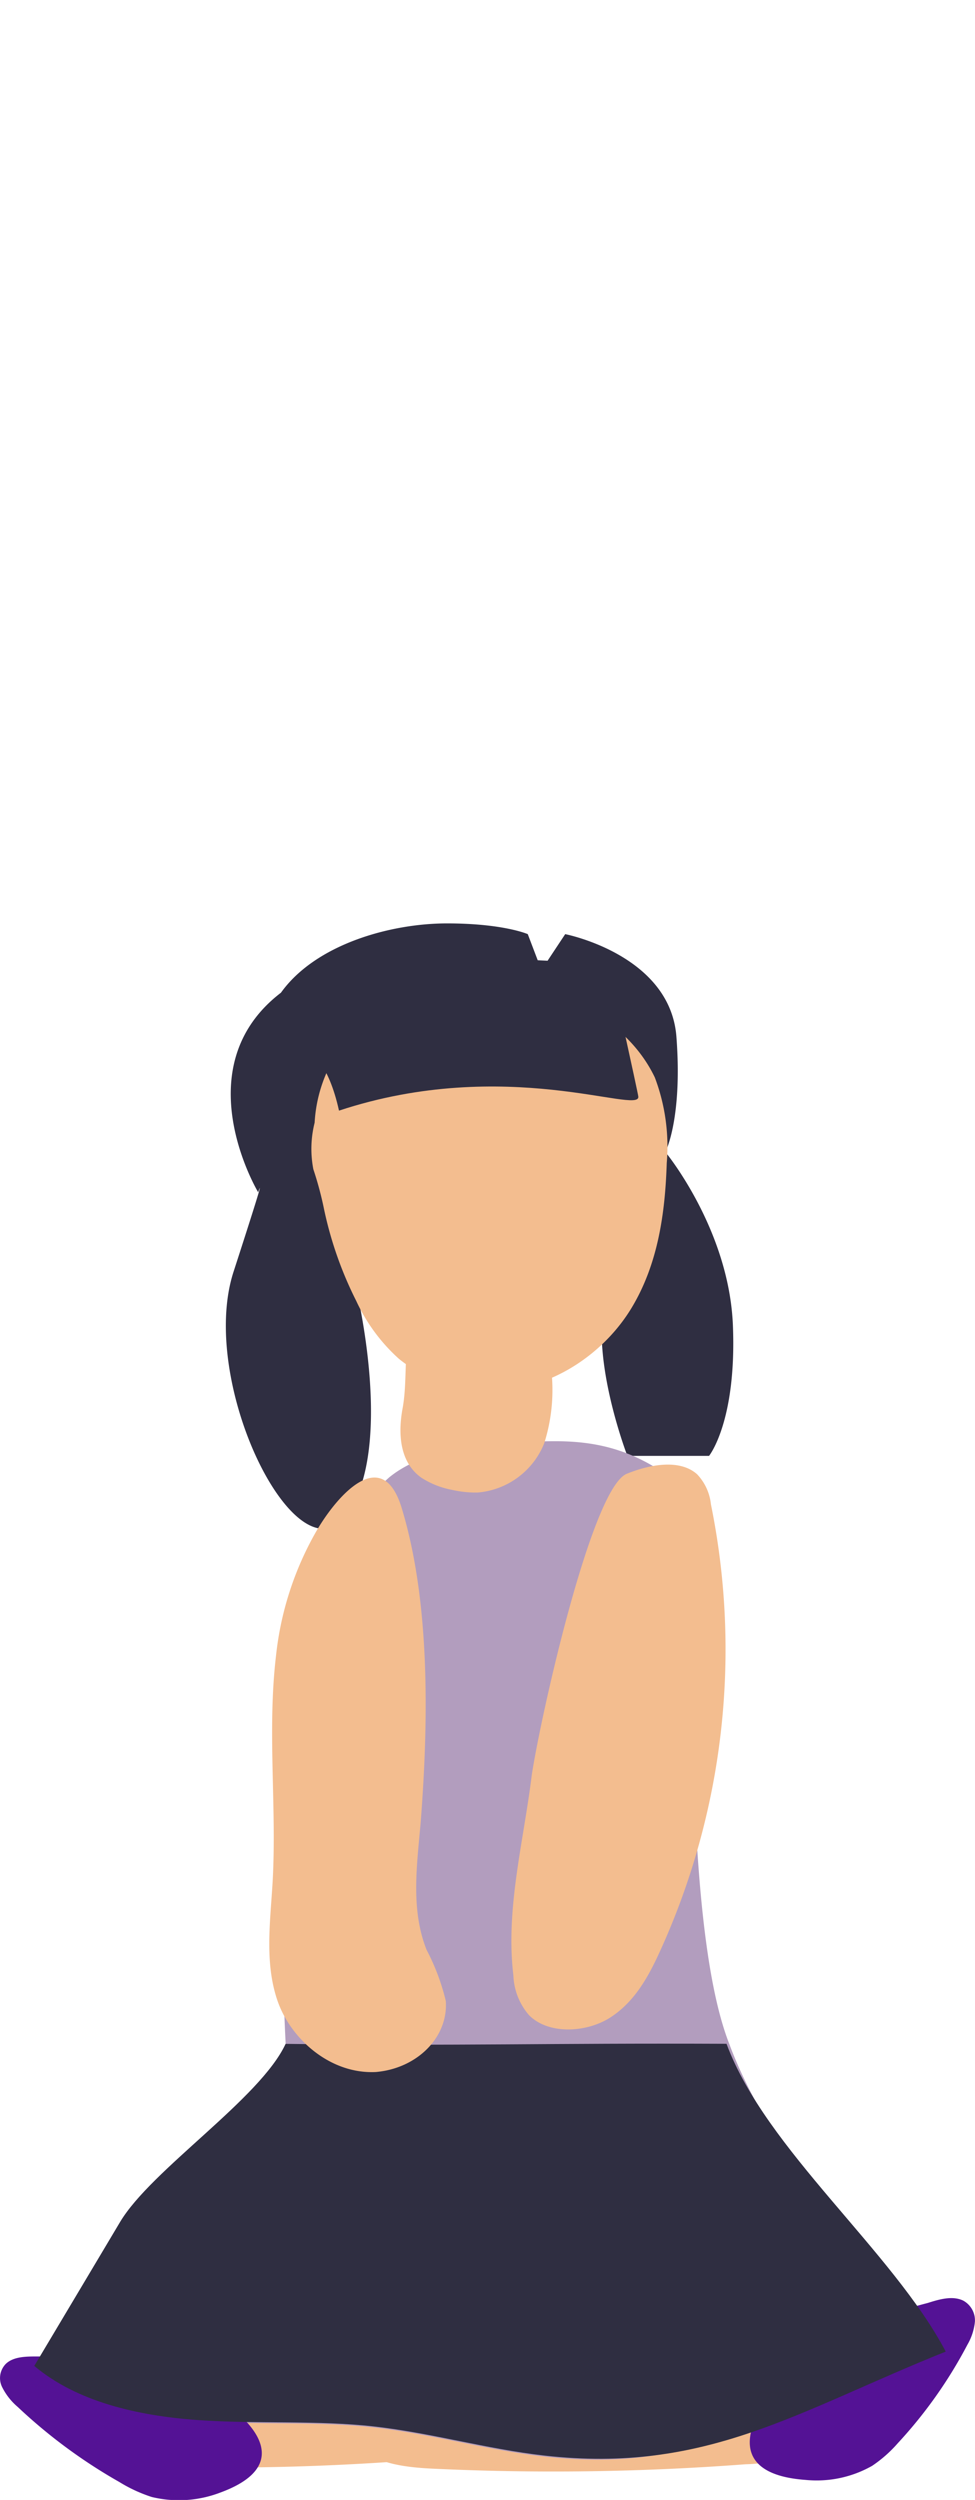 <svg id="Laag_1" data-name="Laag 1" xmlns="http://www.w3.org/2000/svg" viewBox="0 0 130 333"><defs><style>.cls-1{fill:#2f2e41;}.cls-2{fill:#f3bd8f;}.cls-3{fill:#b29dbe;}.cls-4{fill:#541295;}</style></defs><title>illustrations-scaled</title><g id="Kind_4" data-name="Kind 4"><path id="Path_1796" data-name="Path 1796" class="cls-1" d="M37.46,132.23C42.09,125.77,52.07,123,59.6,123s10.77,1.43,10.77,1.43l1.82,4.78,3.17-4.78s14,2.73,14.83,13.68-1.47,15.34-1.47,15.34,8.48,10.25,9,23.08-3.18,17.4-3.18,17.4H83.65s-5.54-14.34-2.53-22.25a44.68,44.68,0,0,0,2.53-16.4l-27.09-8.2-9.07,8.2v16.4s5.24,21.41-1.35,30.21-19.8-17.69-15-32.49,3.28-10.59,3.28-10.59S24.44,142.2,37.46,132.23Z"/><path id="Path_1426" data-name="Path 1426" class="cls-2" d="M96.75,310.34c3.75.16,7.68.29,10.77,2.1,4.45,2.61,5.61,7.83,2.59,11.67a9.37,9.37,0,0,1-3.6,2.75,21.46,21.46,0,0,1-7.12,1.39,340.77,340.77,0,0,1-41.79.58c-3.87-.19-8.37-.76-10.3-3.67a9,9,0,0,1-.68-6.57c.52-3.45,1-8,3.69-10.86,3.29-3.46,6.4-1.7,11.1-.94a289.92,289.92,0,0,0,35.34,3.55Z"/><path id="Path_1427" data-name="Path 1427" class="cls-2" d="M66.72,308.43c3.76,0,7.69-.09,10.89,1.56,4.62,2.42,6.09,7.6,3.29,11.58a9.19,9.19,0,0,1-3.37,2.88,21.4,21.4,0,0,1-7,1.72,333.22,333.22,0,0,1-41.68,2.52c-3.88,0-8.4-.35-10.53-3.16a9.12,9.12,0,0,1-1.09-6.42c.28-3.47.49-8.14,3-11,3.06-3.62,6.27-2,11-1.47a294.63,294.63,0,0,0,35.53,1.82Z"/><path id="Path_1451" data-name="Path 1451" class="cls-3" d="M91.78,222.29c.9,4,0,36.09,5.47,50,5.23,14.1,17.77,27.45,24.86,40.93-19.75,7.91-27.93,16.4-49.54,14-7.62-.86-15-3-22.65-3.87s-15.8-.3-23.68-.87-16-2.42-21.67-7.2L16,296c4.17-7,18.69-16.41,22.09-23.74-.69-13.37-.42-26.88,0-41.91.22-7.78,6.3-16.17,8.2-23.78a17.32,17.32,0,0,1,5.63-9.8c4-3.24,9.76-4,15.16-4.43,7.81-.65,13.87-.91,20.74,3.4S90.53,215.88,91.78,222.29Z"/><path id="Path_1454" data-name="Path 1454" class="cls-2" d="M53.68,187.59c-.6,3.23-.47,7.15,2.51,9.25a11.45,11.45,0,0,0,4.11,1.62,14.17,14.17,0,0,0,3.38.35,10.49,10.49,0,0,0,8.88-6.55,23.5,23.5,0,0,0,.84-10.59,12.51,12.51,0,0,0-1.29-5.5A10.23,10.23,0,0,0,62.72,172C51.86,172.77,54.92,180.84,53.68,187.59Z"/><path id="Path_1456" data-name="Path 1456" class="cls-2" d="M47.5,173.29A23.76,23.76,0,0,0,53.19,181a19.26,19.26,0,0,0,13,4.25c7.7-.31,14.44-5.13,18-11s4.5-12.7,4.71-19.34a26,26,0,0,0-1.59-11.39c-2.87-6-9.07-10.35-16.48-11.54a31.52,31.52,0,0,0-21,4.18,16.57,16.57,0,0,0-5.06,4.39,19.17,19.17,0,0,0-2.82,9,14.26,14.26,0,0,0-.17,6.2,45.53,45.53,0,0,1,1.36,5A50,50,0,0,0,47.5,173.29Z"/><path id="Path_1459" data-name="Path 1459" class="cls-4" d="M113.52,309.94q5-1.83,10.19-3.18c1.54-.49,3.3-1,4.72-.31a3,3,0,0,1,1.56,2.78,7.54,7.54,0,0,1-1,3.09,60.94,60.94,0,0,1-9.3,13.14,17.36,17.36,0,0,1-3.41,3,15,15,0,0,1-8.9,1.87C91.07,329.14,105.63,313.3,113.52,309.94Z"/><path id="Path_1460" data-name="Path 1460" class="cls-4" d="M16.22,314.24q-5.43-.42-10.88-.35c-1.62,0-3.48-.07-4.58,1a2.71,2.71,0,0,0-.49,3.05,8.36,8.36,0,0,0,2.09,2.67,70.29,70.29,0,0,0,13.55,10,19.76,19.76,0,0,0,4.33,2,15.45,15.45,0,0,0,9.13-.59C44.44,326.5,24.91,315.31,16.22,314.24Z"/><path id="Path_1699" data-name="Path 1699" class="cls-1" d="M81.25,128.35s3.82,17.22,3.86,17.73c.22,2.41-17.65-5.49-39.91,1.86-2.75-12.42-9.2-7.14-4.8-10.27s12.51-8,14.36-9.32,7.28-.88,7.28-.88Z"/><path id="Path_1797" data-name="Path 1797" class="cls-1" d="M96.87,272.24c5.22,14.1,22.14,27.56,29.23,41-19.76,7.91-31.92,16.29-53.53,13.85-7.62-.86-15-3-22.65-3.87s-15.8-.3-23.68-.87-16-2.43-21.67-7.2L16,296c4.16-7,18.68-16.42,22.08-23.75C61.87,272.55,72.75,272.13,96.87,272.24Z"/><path id="Path_1428" data-name="Path 1428" class="cls-2" d="M36.8,220.57c-1.18,10,.11,20.07-.45,30.1-.31,5.3-1.09,10.75.64,15.81s7,9.82,13.12,9.52c5.55-.48,9.67-4.66,9.33-9.46a29.28,29.28,0,0,0-2.57-6.83c-2.15-5.45-1.26-11.38-.77-17.07,1-13,1.34-29.07-2.56-41.83-2.63-8.52-8.69-1.46-11.35,3.13a42.32,42.32,0,0,0-5.39,16.63Z"/><path id="Path_1458" data-name="Path 1458" class="cls-2" d="M70.9,236.46c-1.09,8.89-3.51,17.78-2.45,26.66a8.55,8.55,0,0,0,2.1,5.32c2.6,2.61,7.69,2.34,10.88.26s5-5.37,6.47-8.57a96.82,96.82,0,0,0,6.89-59.75,6.82,6.82,0,0,0-1.84-4c-2.33-2.09-6.39-1.29-9.4-.06-4.71,2-11.49,32.47-12.65,40.13Z"/></g></svg>